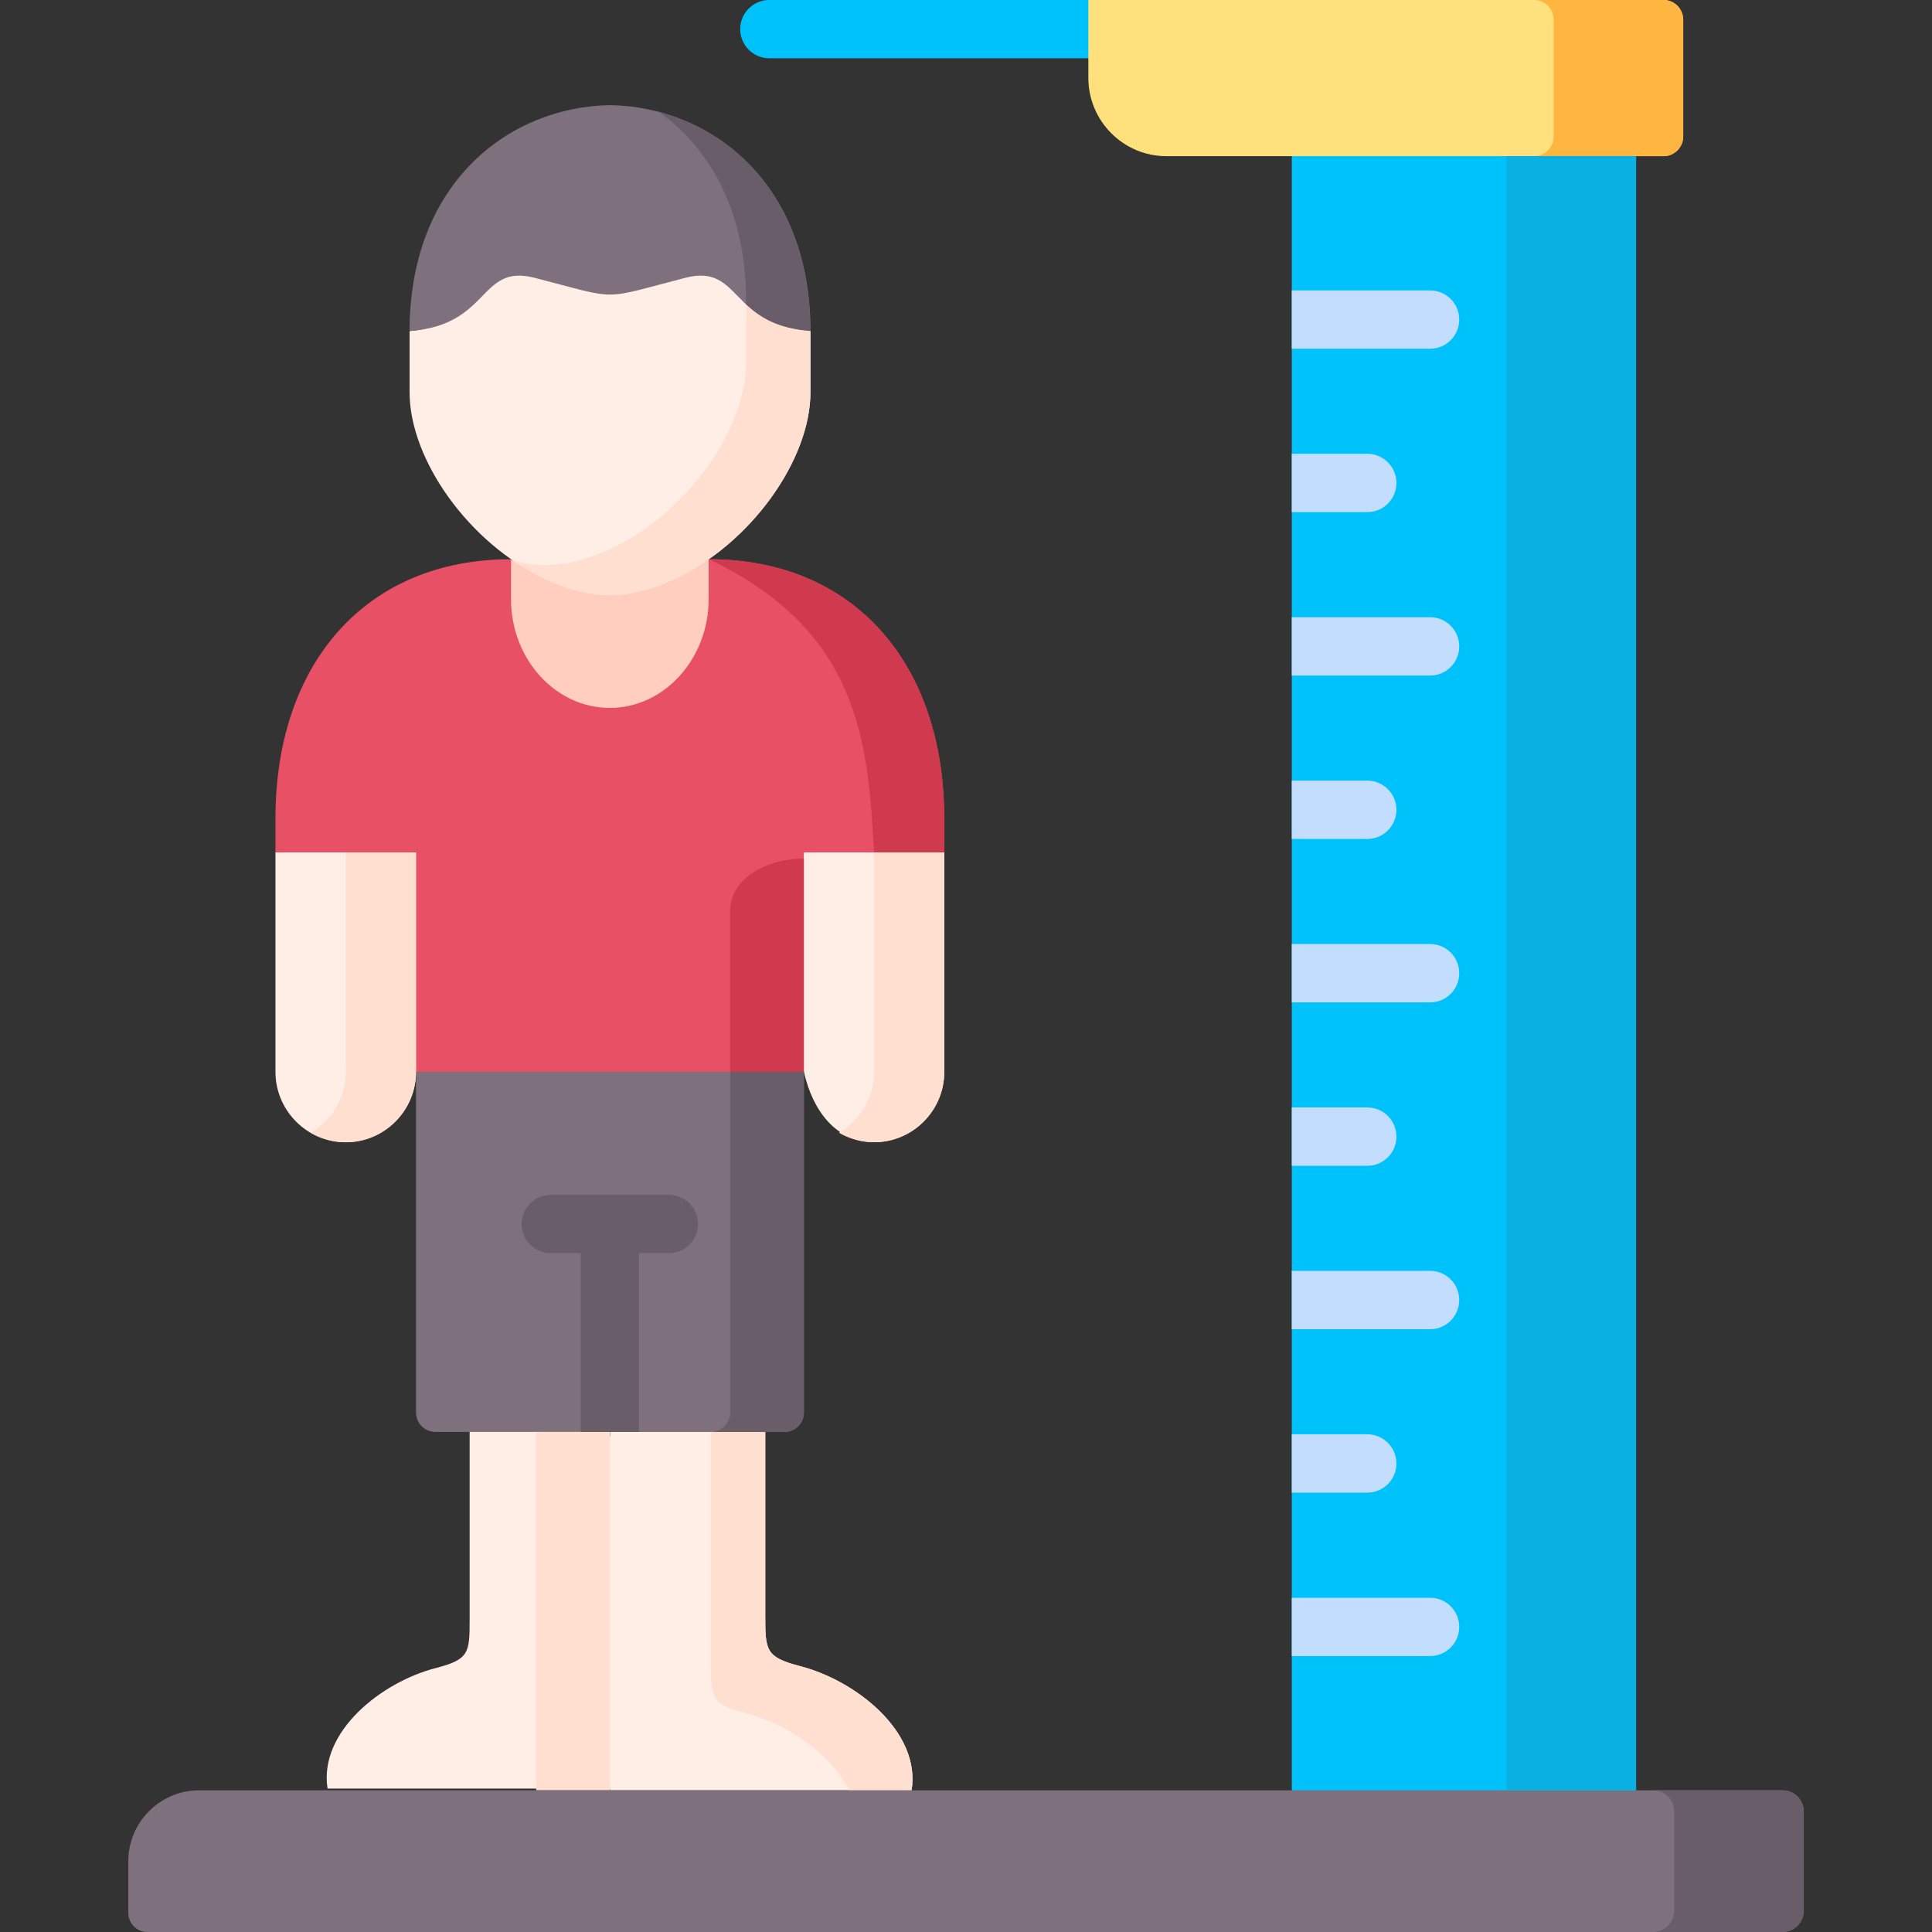 <svg width="24" height="24" viewBox="0 0 24 24" fill="none" xmlns="http://www.w3.org/2000/svg">
<rect x="0" y="0" width="24" height="24" fill="#333333" stroke="none"/>
<g clip-path="url(#clip0_3702_6496)">
<path fill-rule="evenodd" clip-rule="evenodd" d="M7.706 22.218L8.139 20.31L7.706 17.897L6.703 17.477H5.834V20.125C5.834 20.535 5.825 20.614 5.414 20.721C4.742 20.893 3.958 21.51 4.069 22.218H7.706V22.218Z" fill="#FFEEE6"/>
<path d="M13.519 0.724H9.557C9.357 0.724 9.195 0.562 9.195 0.362C9.195 0.162 9.357 0 9.557 0H13.519C13.719 0 13.881 0.162 13.881 0.362C13.881 0.562 13.719 0.724 13.519 0.724Z" fill="#00C2FB"/>
<path fill-rule="evenodd" clip-rule="evenodd" d="M11.731 10.589L10.813 9.939L9.987 10.589L9.672 11.916L9.987 13.316C10.091 13.784 10.378 14.189 10.859 14.189C11.338 14.189 11.73 13.796 11.73 13.316V10.589H11.731Z" fill="#FFEEE6"/>
<path fill-rule="evenodd" clip-rule="evenodd" d="M5.167 10.589L4.295 10.132L3.422 10.589V13.316C3.422 13.797 3.815 14.19 4.295 14.19C4.774 14.19 5.167 13.797 5.167 13.316L5.602 12.012L5.167 10.589Z" fill="#FFEEE6"/>
<path fill-rule="evenodd" clip-rule="evenodd" d="M9.986 13.316V17.547C9.986 17.68 9.877 17.788 9.745 17.788H5.409C5.276 17.788 5.168 17.68 5.168 17.547V13.316L7.577 12.596L9.986 13.316Z" fill="#7E707D"/>
<path fill-rule="evenodd" clip-rule="evenodd" d="M6.348 6.947C4.532 6.947 3.422 8.257 3.422 10.164V10.589H5.167V13.316H9.985V10.589H11.729V10.164C11.729 8.257 10.619 6.947 8.804 6.947C8.262 8.108 6.899 8.175 6.348 6.947Z" fill="#E85165"/>
<path fill-rule="evenodd" clip-rule="evenodd" d="M6.37 6.963C6.361 6.958 6.354 6.952 6.348 6.947V7.443C6.348 8.186 6.899 8.794 7.575 8.794C8.25 8.794 8.803 8.186 8.803 7.443V6.947C7.885 6.305 7.125 6.424 6.37 6.963Z" fill="#FFCEBF"/>
<path fill-rule="evenodd" clip-rule="evenodd" d="M9.938 20.697C9.516 20.587 9.507 20.505 9.507 20.084V17.788H8.831H7.578V22.24H11.325C11.44 21.51 10.63 20.875 9.938 20.697Z" fill="#FFEEE6"/>
<path fill-rule="evenodd" clip-rule="evenodd" d="M9.506 20.084V17.788H8.83V20.668C8.83 21.088 8.84 21.172 9.263 21.28C9.76 21.409 10.318 21.774 10.549 22.24H11.324C11.439 21.51 10.63 20.875 9.937 20.697C9.516 20.587 9.506 20.505 9.506 20.084Z" fill="#FFDFCF"/>
<path fill-rule="evenodd" clip-rule="evenodd" d="M6.66 17.788H7.577V22.24H6.66V17.788Z" fill="#FFDFCF"/>
<path fill-rule="evenodd" clip-rule="evenodd" d="M8.383 7.192C9.324 6.754 10.068 5.714 10.068 4.873V4.112C9.059 4.042 9.209 2.764 8.514 2.943C7.976 3.081 7.778 3.151 7.578 3.151C7.378 3.151 7.179 3.081 6.641 2.943C5.946 2.764 6.095 4.042 5.088 4.112V4.873C5.088 5.714 5.83 6.754 6.772 7.192C6.832 7.219 6.892 7.245 6.954 7.269C7.179 7.352 7.378 7.393 7.578 7.393C7.776 7.393 7.976 7.352 8.201 7.269C8.262 7.245 8.324 7.219 8.383 7.192Z" fill="#FFEEE6"/>
<path fill-rule="evenodd" clip-rule="evenodd" d="M10.068 4.112C10.068 2.262 8.822 1.326 7.578 1.306C6.332 1.326 5.088 2.262 5.088 4.112C6.095 4.042 5.946 3.271 6.641 3.451C7.179 3.589 7.378 3.659 7.578 3.659C7.778 3.659 7.976 3.589 8.514 3.451C9.209 3.271 9.059 4.042 10.068 4.112Z" fill="#7E707D"/>
<path fill-rule="evenodd" clip-rule="evenodd" d="M20.323 1.94V22.24L18.029 23.109L16.047 22.24V1.94L17.961 1.071L20.323 1.94Z" fill="#00C2FB"/>
<path fill-rule="evenodd" clip-rule="evenodd" d="M20.908 0.244C20.908 0.11 20.799 0 20.665 0H13.52V0.969C13.52 1.503 13.955 1.94 14.489 1.94H16.046H17.96H20.323H20.665C20.799 1.94 20.908 1.829 20.908 1.696V0.244H20.908Z" fill="#FEE17D"/>
<path fill-rule="evenodd" clip-rule="evenodd" d="M20.323 22.24H16.047H12.309H8.746H5.183H2.473C1.989 22.24 1.594 22.635 1.594 23.12V23.763C1.594 23.893 1.699 24 1.829 24H22.144C22.289 24 22.407 23.881 22.407 23.737V22.503C22.407 22.358 22.289 22.24 22.144 22.24H20.323Z" fill="#7E707D"/>
<path fill-rule="evenodd" clip-rule="evenodd" d="M10.066 4.112C10.066 2.568 9.197 1.659 8.186 1.39C8.789 1.821 9.227 2.555 9.266 3.591C9.267 3.639 9.268 3.688 9.268 3.737V3.784C9.431 3.934 9.649 4.084 10.066 4.112Z" fill="#6A5D6A"/>
<path fill-rule="evenodd" clip-rule="evenodd" d="M10.067 4.873V4.112C9.649 4.083 9.432 3.934 9.269 3.784V4.5C9.269 5.339 8.527 6.38 7.585 6.818C7.525 6.846 7.465 6.87 7.403 6.894C7.177 6.977 6.979 7.02 6.779 7.02C6.646 7.02 6.512 7 6.371 6.964C6.498 7.051 6.633 7.128 6.771 7.192C6.831 7.22 6.891 7.246 6.953 7.269C7.179 7.352 7.377 7.393 7.577 7.393C7.776 7.393 7.975 7.352 8.2 7.269C8.261 7.246 8.323 7.22 8.382 7.192C9.324 6.754 10.067 5.714 10.067 4.873Z" fill="#FFDFCF"/>
<path fill-rule="evenodd" clip-rule="evenodd" d="M20.91 1.696V0.244C20.91 0.11 20.8 0 20.666 0H19.057C19.191 0 19.3 0.11 19.3 0.244V1.696C19.3 1.829 19.191 1.94 19.057 1.94H20.324H20.666C20.8 1.94 20.91 1.829 20.91 1.696Z" fill="#FFB640"/>
<path fill-rule="evenodd" clip-rule="evenodd" d="M20.325 22.239V1.939H19.057H18.715V22.239H20.325Z" fill="#09B0E1"/>
<path fill-rule="evenodd" clip-rule="evenodd" d="M11.73 10.589H10.858V13.316C10.858 13.638 10.682 13.92 10.422 14.072C10.55 14.146 10.7 14.189 10.858 14.189C11.338 14.189 11.73 13.797 11.73 13.316V10.589Z" fill="#FFDFCF"/>
<path fill-rule="evenodd" clip-rule="evenodd" d="M5.168 10.589H4.296V13.316C4.296 13.638 4.119 13.92 3.859 14.072C3.988 14.146 4.137 14.189 4.296 14.189C4.775 14.189 5.168 13.797 5.168 13.316V10.589Z" fill="#FFDFCF"/>
<path fill-rule="evenodd" clip-rule="evenodd" d="M22.406 23.737V22.503C22.406 22.358 22.289 22.24 22.143 22.24H20.535C20.679 22.24 20.797 22.357 20.797 22.503V23.737C20.797 23.881 20.679 24 20.535 24H22.143C22.289 24 22.406 23.881 22.406 23.737Z" fill="#6A5D6A"/>
<path fill-rule="evenodd" clip-rule="evenodd" d="M9.987 17.547V13.703V13.316H9.071V13.703V17.547C9.071 17.68 8.963 17.788 8.83 17.788H9.506H9.746C9.877 17.788 9.987 17.68 9.987 17.547Z" fill="#6A5D6A"/>
<path d="M8.31 14.843H7.579C7.578 14.843 7.577 14.843 7.576 14.843C7.575 14.843 7.574 14.843 7.573 14.843H6.843C6.643 14.843 6.48 15.005 6.48 15.205C6.48 15.405 6.643 15.567 6.843 15.567H7.214V17.788H7.938V15.567H8.31C8.51 15.567 8.672 15.405 8.672 15.205C8.672 15.005 8.51 14.843 8.31 14.843Z" fill="#6A5D6A"/>
<path d="M16.047 4.332H17.765C17.965 4.332 18.127 4.17 18.127 3.97C18.127 3.77 17.965 3.608 17.765 3.608H16.047V4.332Z" fill="#C3DDFF"/>
<path d="M17.347 5.999C17.347 6.2 17.185 6.362 16.985 6.362H16.047V5.637H16.985C17.184 5.637 17.347 5.799 17.347 5.999Z" fill="#C3DDFF"/>
<path d="M16.047 8.392H17.765C17.965 8.392 18.127 8.23 18.127 8.03C18.127 7.83 17.965 7.667 17.765 7.667H16.047V8.392Z" fill="#C3DDFF"/>
<path d="M17.347 10.059C17.347 10.259 17.185 10.422 16.985 10.422H16.047V9.697H16.985C17.184 9.697 17.347 9.86 17.347 10.059Z" fill="#C3DDFF"/>
<path d="M18.127 12.09C18.127 12.29 17.965 12.452 17.765 12.452H16.047V11.727H17.765C17.965 11.727 18.127 11.889 18.127 12.09Z" fill="#C3DDFF"/>
<path d="M16.047 14.482H16.985C17.185 14.482 17.347 14.32 17.347 14.12C17.347 13.92 17.185 13.757 16.985 13.757H16.047V14.482Z" fill="#C3DDFF"/>
<path d="M18.127 16.149C18.127 16.35 17.965 16.512 17.765 16.512H16.047V15.787H17.765C17.965 15.787 18.127 15.949 18.127 16.149Z" fill="#C3DDFF"/>
<path d="M17.347 18.18C17.347 18.38 17.185 18.542 16.985 18.542H16.047V17.817H16.985C17.184 17.817 17.347 17.98 17.347 18.18Z" fill="#C3DDFF"/>
<path d="M18.127 20.21C18.127 20.41 17.965 20.572 17.765 20.572H16.047V19.848H17.765C17.965 19.848 18.127 20.01 18.127 20.21Z" fill="#C3DDFF"/>
<path fill-rule="evenodd" clip-rule="evenodd" d="M11.73 10.164C11.73 8.257 10.62 6.947 8.805 6.947C10.687 7.841 10.781 9.226 10.858 10.589H11.73V10.164Z" fill="#CF3A4E"/>
<path fill-rule="evenodd" clip-rule="evenodd" d="M9.986 10.666C9.512 10.666 9.07 10.919 9.07 11.315V13.316H9.986V10.666Z" fill="#CF3A4E"/>
</g>
<defs>
<clipPath id="clip0_3702_6496">
<rect width="24" height="24" fill="white"/>
</clipPath>
</defs>
</svg>

